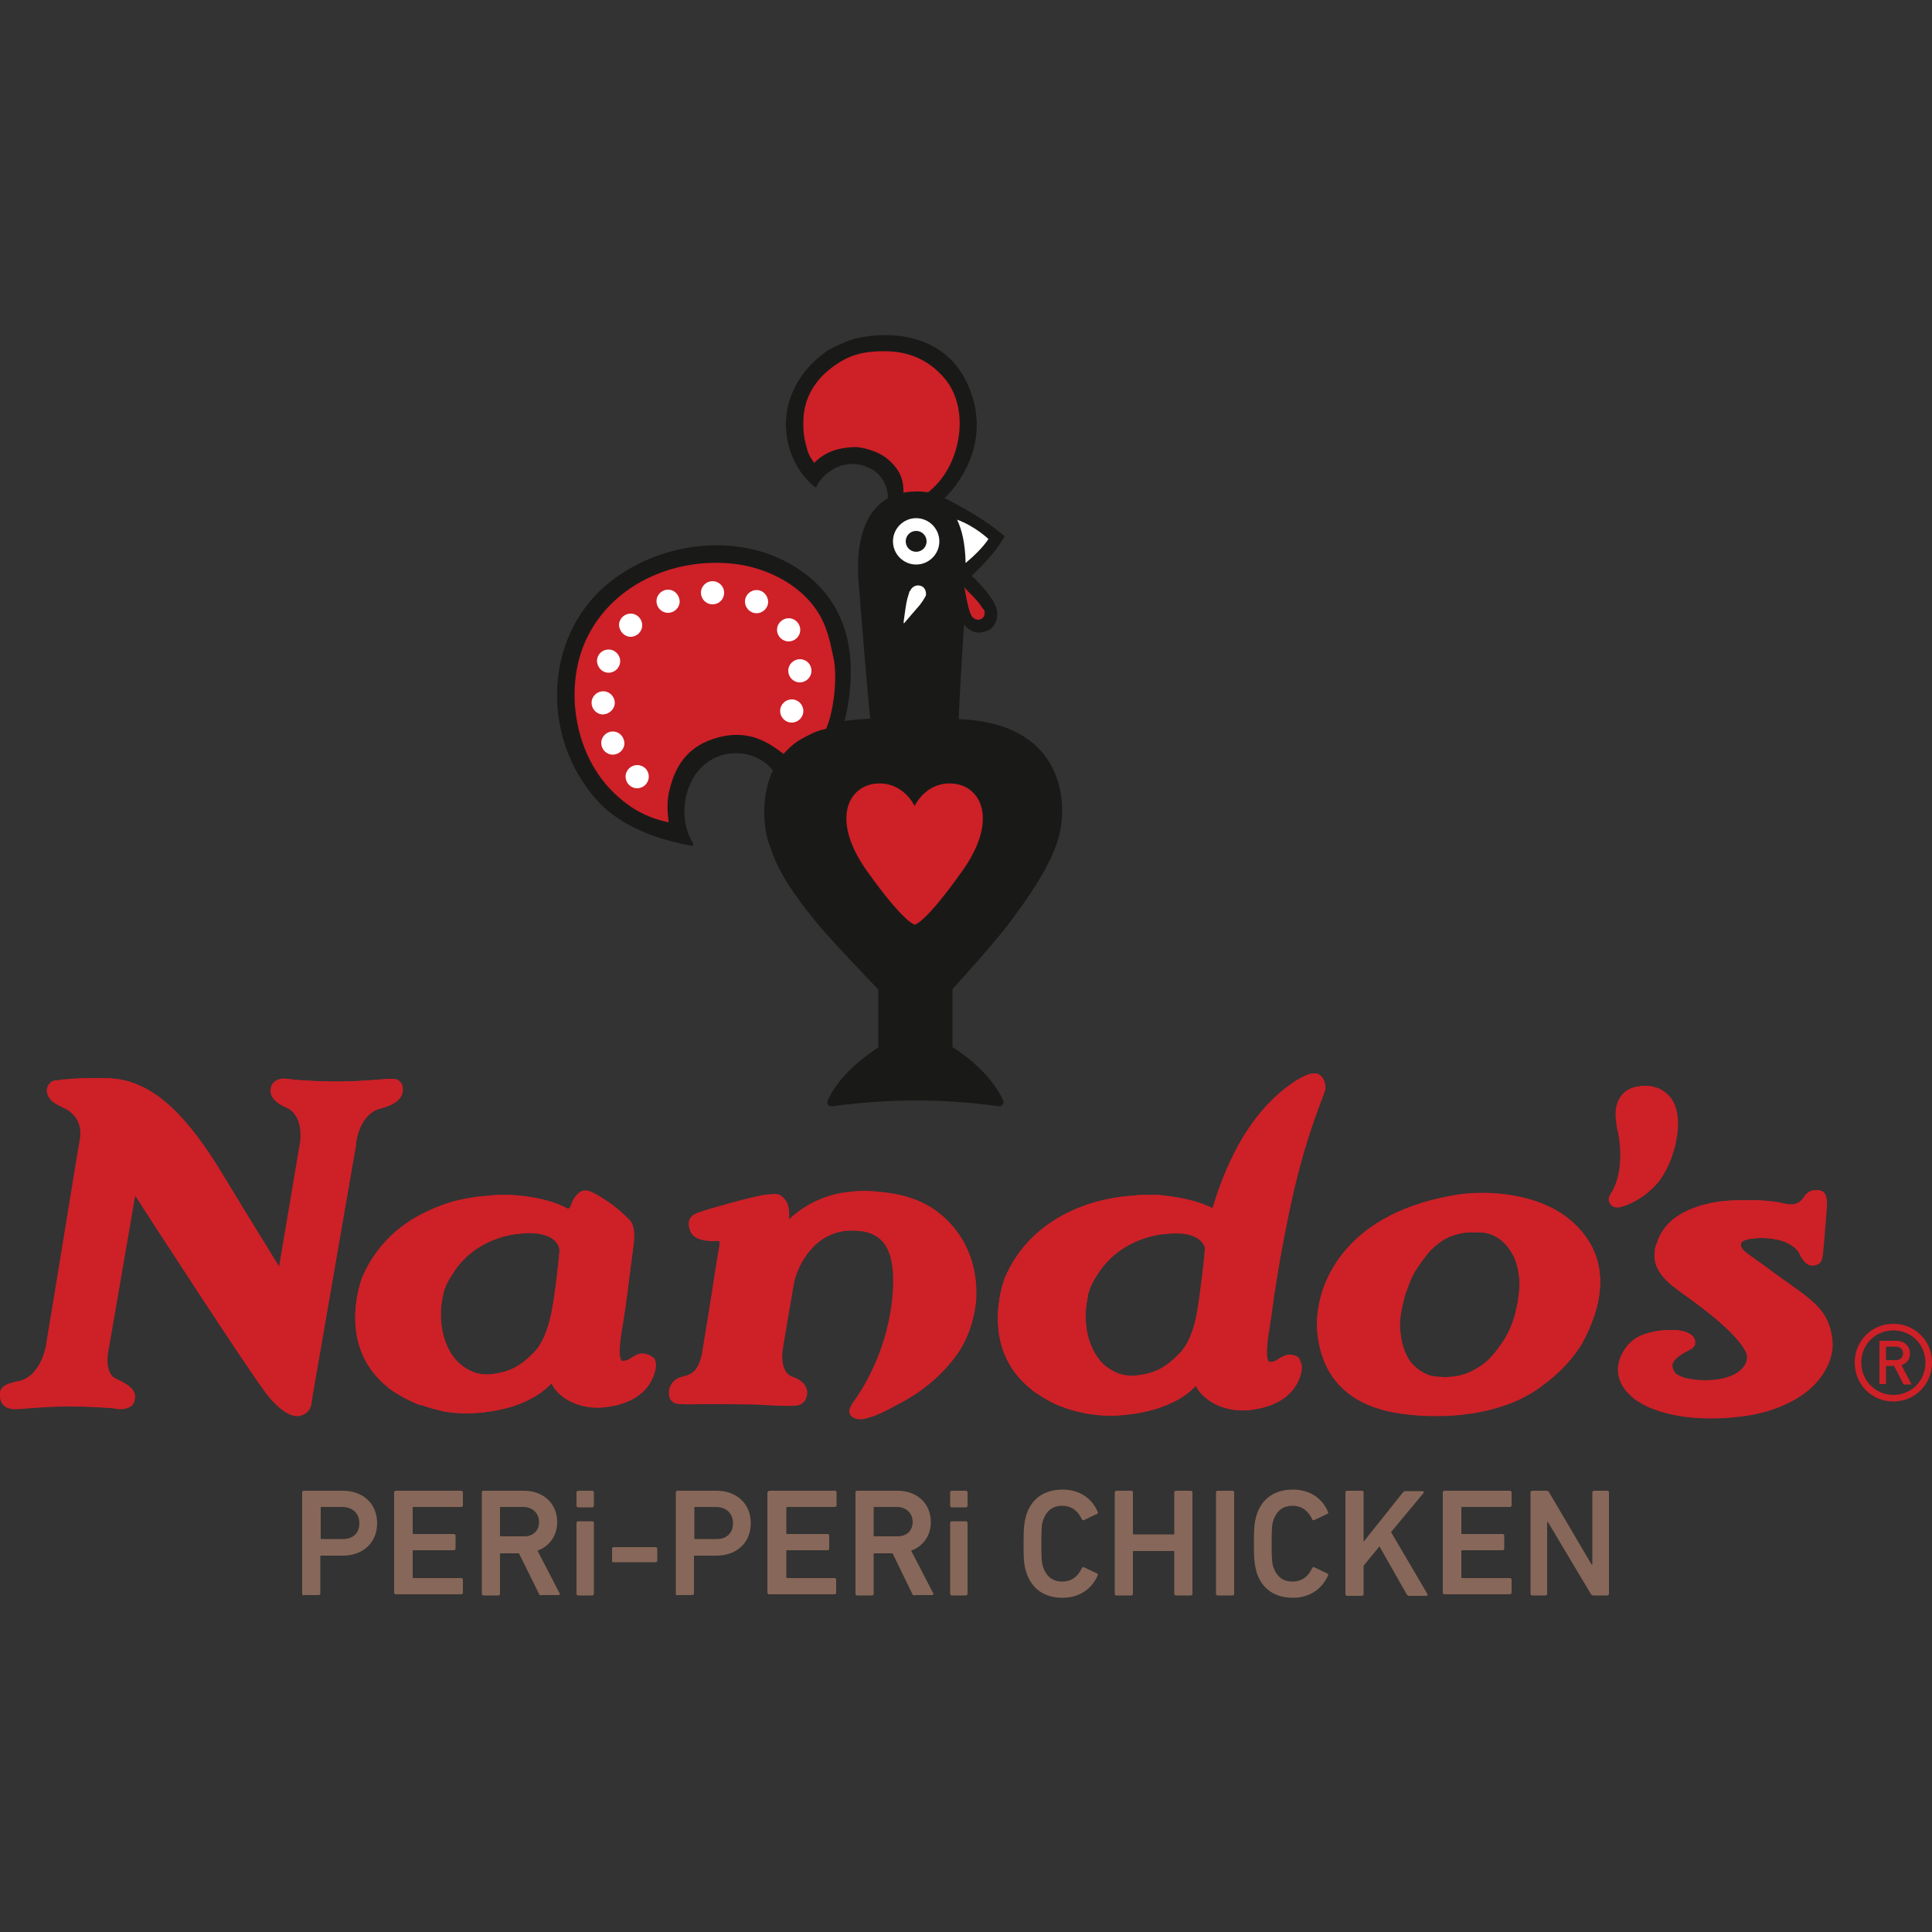 <?xml version="1.0" encoding="utf-8"?>
<!-- Generator: Adobe Illustrator 22.0.1, SVG Export Plug-In . SVG Version: 6.00 Build 0)  -->
<svg version="1.1" id="Layer_1" xmlns="http://www.w3.org/2000/svg" xmlns:xlink="http://www.w3.org/1999/xlink" x="0px" y="0px"
	 viewBox="0 0 500 500" enable-background="new 0 0 500 500" xml:space="preserve">
<rect x="0" y="0" width="500" height="500" fill="#333333" stroke="none"/>
<g>
	<g>
		<defs>
			<rect id="SVGID_17_" y="86.7" width="500" height="326.7"/>
		</defs>
		<clipPath id="SVGID_2_">
			<use xlink:href="#SVGID_17_"  overflow="visible"/>
		</clipPath>
		<path clip-path="url(#SVGID_2_)" fill="#CE2027" d="M362.4,344.6c-0.1-0.5-0.1-1-0.1-1.6l0-0.1c0-0.1,0-0.1,0-0.2
			c0-2.9,1.2-7.1,1.5-8.1l0.1-0.2c1.1-3.1,1.6-4.4,3.1-6.6c2.6-3.8,3.7-5,6.4-6.8c2.4-1.6,5.7-2,6-2l0.1,0c0.4-0.1,1.2-0.1,2-0.1
			c1,0,1.9,0.1,2.3,0.1l0.1,0c0.3,0,2.9,0.3,5.2,2.5c2.5,2.4,3.8,5.6,4.1,9.5c0.1,2,0,3.7-0.5,6.5c-0.9,4.9-2.7,8.2-4,10.1
			c-2.1,3-3.8,5.1-6.6,6.6c-1.4,0.8-3.9,2.2-8.1,2.2c-1.1,0-2.2-0.1-3.4-0.3c-1.3-0.2-3.2-1.4-3.3-1.5c-0.1-0.1-0.8-0.6-1.1-0.9
			C364.1,351.8,362.8,348.8,362.4,344.6 M407.8,317c-7.3-7.2-18.3-8.3-24.2-8.3c-3.1,0-5.2,0.3-5.4,0.3
			c-14.2,2.1-24.7,7.5-31.1,15.9c-6.6,8.6-6.4,17.2-6.2,19.6c1.1,12,8.2,19.2,21.2,21.2v0c0.2,0,4,0.7,9.6,0.7
			c6.7,0,12.8-1,18.1-2.9c5.6-1.9,9.4-5,9.5-5.1l0,0c7.2-5.2,10.3-11,10.4-11.3C414.2,338.8,417.6,326.6,407.8,317L407.8,317
			L407.8,317z M421.2,311.7c-0.3,0.2-1,0.4-1.7,0.6c-0.3,0-0.5,0.1-0.7,0.1c-0.7,0-1.2-0.1-1.6-0.5c-1-1-0.7-2.2-0.4-2.8
			c3.7-5.4,2.8-13.6,1.7-17.5l0-0.1l0,0l0-0.4c-0.2-1-0.3-1.9-0.3-2.8c0-4.3,2.6-6,2.9-6.1c0.1-0.1,0.3-0.2,0.7-0.4l0,0l0.2-0.1
			c0.1,0,0.5-0.2,0.9-0.3c0.2-0.1,0.4-0.1,0.5-0.1c0.1,0,0.2-0.1,0.3-0.1c0.1,0,0.1,0,0.3,0c1.2-0.2,3.2-0.3,5.3,0.5
			c0.1,0.1,0.3,0.1,0.4,0.2c1,0.5,1.9,1.2,2.7,2.2c0.7,0.9,1.2,2,1.5,3.3c0.4,1.7,0.5,3.7,0.2,6c0,0-0.3,2.8-1,4.6l-0.6,1.9
			c-0.6,1.4-0.9,2.2-1.6,3.4c-0.1,0.1-0.2,0.4-0.4,0.7c-0.1,0.2-0.2,0.3-0.3,0.5c-0.6,0.9-0.9,1.3-1.8,2.3c-0.2,0.2-0.4,0.4-0.7,0.7
			l-0.3,0.3c-0.5,0.5-1.2,1-1.9,1.6C423.6,310.7,422.1,311.4,421.2,311.7L421.2,311.7L421.2,311.7z M474.1,347.6
			c0.1,4-2.1,8.3-5.8,11.7c-3.4,3-8.3,5.4-13.7,6.5c-1.3,0.3-6.1,1.2-12,1.2c-4.4,0-8.5-0.5-12-1.5l0,0l-1.1-0.3
			c-3.1-1-5.7-2.3-7.5-4c-0.4-0.4-0.7-0.7-1-1c0,0-0.1-0.1-0.1-0.1c-2.5-3-2.9-6.6-1-10c1.1-2.1,2.9-3.7,4.8-4.5
			c3.4-1.4,6.6-1.4,7.7-1.4l0.2,0c0.1,0,0.3,0,0.4,0c1.4,0,4,0.4,5.1,1.8c0.4,0.5,0.5,1.2,0.4,1.9c-0.1,0.4-0.4,1-1.3,1.4
			c-2.5,1.3-4.2,2.4-4.5,3.6c-0.2,0.6,0,1.2,0.4,1.9c0.9,1.5,3.8,2.3,8.1,2.4h0.2c4.4,0,7.9-1.2,9.6-3.2c0.8-0.9,1.2-2,1.1-3
			c0-0.3-0.1-0.7-0.3-1.1c-1.9-3.8-7.3-8.8-17-15.6c-0.3-0.2-0.6-0.5-0.9-0.7c-5.9-4.2-5.8-7.8-5.7-8.9l0-0.1c0-0.1,0-0.1,0-0.2
			c0-1.5,0.4-2.4,0.5-2.5l0.1-0.2c2.3-7.8,11.3-10.1,16.5-10.8c1.9-0.2,3.4-0.3,4.2-0.3l0.3,0c0.9,0,1.7,0,2.5,0
			c4.3,0,7.5,0.4,8.9,0.8c0.8,0.2,1.6,0.3,2.2,0.3c2,0,2.8-1,3.5-2l0.1-0.2c0.5-0.7,1.6-1.6,3.1-1.5l0.2,0c1.6,0.1,2.4,0.9,2.3,4.5
			c-0.1,2.5-0.8,10.3-0.9,11.8c-0.1,1.4-0.5,2.3-1,2.7c-0.3,0.2-1,0.6-2,0.5c-1.4-0.1-2.6-2.1-2.8-2.6l0,0
			c-0.8-2.1-3.9-4.5-10.1-4.5l-0.4,0c-3.2,0.1-4.3,0.6-4.7,1.1c-0.2,0.3-0.2,0.5-0.2,0.9l0,0.1c0.1,1,1.9,2.2,3.3,3.1
			c0.5,0.4,1.1,0.7,1.5,1c3.1,2.3,5.6,4.1,7.6,5.5c2.2,1.6,3.8,2.7,5.1,3.8C470.1,337.7,474,340.8,474.1,347.6 M287.5,365.7
			L287.5,365.7L287.5,365.7L287.5,365.7L287.5,365.7z M281,339.3c0.1-1.5,0.3-2.8,0.6-4.2l0-0.2c0.4-1.6,1.1-3.1,2.1-4.6
			c6.1-10.4,17.6-11,17.7-11c1-0.1,1.9-0.2,2.8-0.2c5.7,0,7.2,2.4,7.6,3.6c0,0.3,0,0.6,0,0.8c0,1.1-1.2,11.6-2,16.1
			c-0.3,1.8-1.1,5.2-2.6,8c-0.6,1-1.2,1.9-1.8,2.5c-3.7,3.8-6.3,5.2-10.9,5.8c-0.5,0.1-1.1,0.1-1.8,0.1c-2.3,0-4.4-0.8-6.6-2.5
			C283.5,351.4,280.6,346.5,281,339.3 M335,350.8c-0.4-0.1-0.7-0.2-1.1-0.2h-0.1c-1.2,0-2.1,0.6-2.9,1.1c-0.7,0.5-1.4,0.8-2.2,0.8
			c-0.2,0-0.3-0.1-0.4-0.2c-0.9-1.2-0.2-5.6,0-7.2l0.1-0.5c0.4-2.4,0.8-5.3,1.3-9.1c0.3-1.9,0.6-3.8,0.9-5.6
			c0.7-4.6,2.5-14,3.6-18.9c2.9-13.3,6.2-22.1,7.8-26.3c0.8-2,1-2.7,1-3.1c0-0.7-0.1-2.7-1.8-3.6c-0.3-0.2-0.7-0.2-1.1-0.2
			c-2,0-5,2-6.6,3.2c-12.7,9.3-17.8,25.6-19.7,31.7c-0.2-0.1-0.4-0.2-0.6-0.3c-0.2-0.1-0.4-0.2-0.7-0.3c-5.1-2.3-12-2.7-12.2-2.8
			c0,0-1-0.1-2.6-0.1h-0.2c-1.3,0-2.6,0-3.9,0.2c-6.6,0.4-11.2,2-12.4,2.4c-1.4,0.5-3.2,1.2-4.6,1.9c-7.6,3.7-13.2,9.3-16.5,16.9
			c-0.7,1.8-6.4,18.2,6.5,28.7c0.2,0.2,0.5,0.4,0.7,0.6l0.3,0.2c0.4,0.3,0.8,0.6,1.2,0.8l0.4,0.3c0.2,0.1,0.3,0.2,0.5,0.3
			c1.5,0.9,3.1,1.8,4.9,2.5l0.1,0h0c1.4,0.6,3.5,1.2,5.9,1.7c1.7,0.4,5.3,0.7,6.7,0.7h0.1c0.1,0,0.2,0,0.3,0
			c8.4-0.3,13.8-2.3,17-4.1v0l0.9-0.5c1.9-1.2,3.2-2.4,3.9-3.2c0.2,0.3,0.3,0.5,0.4,0.7l0,0c1.1,1.9,4.9,5.6,11.4,5.7c1,0,2,0,3-0.2
			c3.7-0.5,10.3-2.3,12.3-8.9c0.3-0.9,0.6-2.5-0.1-3.7C336.3,351.4,335.8,351,335,350.8 M92.2,295.9L80.9,361h0
			c-0.1,0.4-0.4,2.5-0.4,2.5c-0.3,1.7-2.1,2.8-3.6,2.8l-0.1,0c-3.6,0-7.6-5.3-7.8-5.5l-0.4-0.6c-4.4-5.7-29-43.6-33.7-50.9l-6.9,40
			c0,0.1-1.3,6.1,2,7.5c5.2,2.3,5.2,4.1,4.7,5.7c-0.2,0.7-0.7,1.7-2.6,2c-0.1,0-0.3,0.1-0.5,0.1c-0.1,0-0.1,0-0.1,0l-0.1,0
			c-0.5,0-1-0.1-1.5-0.1c-0.5-0.1-0.9-0.1-1.4-0.2l-0.4,0c-1.3-0.1-5.1-0.4-10.7-0.4c-3.8,0-7.7,0.3-10.3,0.5
			c-1.2,0.1-2.2,0.2-2.8,0.2l-0.1,0c0,0-0.2,0-0.6,0c-0.7,0-2-0.1-2.8-1.1c-0.7-0.7-0.9-1.8-0.8-3.1c0.2-1.9,2.5-2.5,4.8-3l0.2,0
			c4.8-1.2,6.4-6.8,6.9-9.1c0-0.1,0-0.1,0-0.2c0.9-5.4,3.1-18.7,5-30.4c1.8-10.9,3.3-20.4,3.7-22.5c0.7-3.7-0.5-6.3-3.4-8.2l-0.1,0
			c-1.4-0.7-2-0.9-3.3-1.8c-0.9-0.6-1.8-2-1.7-3.1c0.1-1.2,0.9-2.2,2-2.5l0,0l0.2,0c0.1,0,0.1,0,0.2,0l0.1,0c0,0,1-0.2,2.5-0.3h0
			l0,0h0v0l0.1,0c2-0.2,4.1-0.3,6.1-0.3c0.7,0,1.3,0,2,0c0.6,0,1.1,0,1.6,0h0.2c0.6,0,1.6,0,2.9,0.2c0.6,0.1,0.8,0.1,0.8,0.1v0
			c9.2,1.5,17.5,9.2,27,25.1c3.5,5.8,7.8,12.7,11.2,18.3c1.2,2,2.3,3.7,3.2,5.2l5.5-32.6c0-0.1,0.9-6.8-3.7-8.7
			c-2.7-1.1-4.2-2.9-4-4.6c0.2-2,1.8-3.1,4.1-2.8l0.1,0c0.3,0,0.6,0.1,0.9,0.1c0.5,0.1,0.9,0.1,1.4,0.2l0.4,0
			c1.3,0.1,5.1,0.4,10.7,0.4c3.8,0,7.7-0.3,10.3-0.5c1.5-0.1,2.5-0.2,3.1-0.2c0.2,0,0.4,0,0.5,0h0c1,0,2,0.6,2.3,1.6l0,0l0.1,0.3
			c0.5,2.7-1.4,4.7-5.7,5.8c-5.4,1.4-6.3,8.7-6.3,8.7L92.2,295.9L92.2,295.9L92.2,295.9z M252.6,334.7c0,0.2,0,0.3,0,0.3
			c0,1.7-0.6,9.1-4.6,15c-4.6,6.7-10.6,10.8-14.8,13c-0.4,0.2-0.9,0.5-1.3,0.7c-2.7,1.4-5.4,2.9-8.7,3.6c-0.2,0-0.4,0-0.6,0
			c-0.2,0-0.8,0-1.2-0.2l-0.1,0c-0.6-0.3-1.5-0.6-1.5-1.9c0-0.3,0.1-0.7,0.8-2c2-2.7,8.5-12.2,10.2-26.1c0.9-7.7,0.1-13.1-2.5-15.9
			c-1.7-1.8-4.1-2.7-7.5-2.7c-0.4,0-0.9,0-1.3,0c-8.9,0.6-13.1,9-14,13.4c-0.9,5.1-2.2,12.4-3,17.7c-0.2,1.7-0.3,5.8,2.6,6.8
			c2.8,1,4.1,2.7,3.7,4.8c-0.3,1.6-1.4,2.5-3,2.6c-2.3,0.1-4.5,0-6.6-0.1c-1.3-0.1-2.5-0.1-3.7-0.2c-2.3,0-4.6-0.1-6.9-0.1
			c-1.1,0-2.1,0-3.1,0c-0.3,0-0.7,0-1,0c-0.6,0-1,0-1.4,0c-0.4,0-0.8,0-1.4,0c-0.3,0-0.6,0-1.1,0c-1,0-2.4,0.1-3.8,0
			c-1.6,0-2.3-0.2-2.7-0.6c-0.8-0.6-0.9-1.7-0.9-2.2c0-1.1,0.4-2.1,1.1-2.9c0.8-0.9,1.8-1.1,2.7-1.4c1.7-0.5,3.6-0.9,4.7-5.5
			c0.7-4.1,1.6-9.8,2.5-15.4c0.8-5.3,1.6-10.4,2.1-13.2c0-0.1,0-0.3,0-0.4c0-0.2,0.1-0.5,0-0.5c-0.1-0.1-0.4-0.2-1.1-0.1
			c-0.4,0-5.6,0.3-6.5-2.6c-1.2-3.5,1.2-4.4,2.4-4.8l0.3-0.1c1.3-0.5,14.2-4.2,16.8-4.4c0.3,0,0.6-0.1,0.9-0.1
			c0.5-0.1,1-0.1,1.5-0.1c0.8,0,1.4,0.2,1.8,0.6c2,1.6,1.9,4,1.8,6c3.4-3.2,8.7-6.6,16.2-7.2v0c0.5-0.1,1.5-0.2,3.6-0.2
			c0.2,0,0.4,0,0.5,0c2.5,0.1,4.8,0.4,5.5,0.5c7.5,1,12.8,3.9,17.2,9.3C249.6,321.2,252.7,326.6,252.6,334.7 M144.8,323.5
			c0,1.1-1.1,11.4-2,15.8c-0.4,2.2-1.7,7.7-4.5,10.6c-3.6,3.7-6.3,5.1-10.8,5.7c-0.5,0.1-1.1,0.1-1.7,0.1c-2.2,0-4.4-0.8-6.5-2.5
			c-2.7-2.1-5.5-7-5.2-14.1c0.1-1.5,0.3-2.8,0.6-4.1l0-0.2c0.4-1.6,1.1-3.1,2.1-4.6c6-10.3,17.4-10.9,17.5-10.9
			c1-0.1,1.9-0.2,2.8-0.2C144.6,319.2,144.8,323.3,144.8,323.5 M167.4,350.5c-0.4-0.1-0.7-0.2-1.1-0.2c-1.2,0-2.1,0.6-2.9,1.1
			c-0.7,0.5-1.3,0.8-2.1,0.8l-0.1,0c-0.2,0-0.3-0.1-0.4-0.2c-0.9-1.1-0.2-5.5,0-7.1l0.1-0.4c0.7-4.2,1.4-9.2,1.9-13.4l0,0l0.3-2.3
			c0.3-2.5,1-7.2,1-8.3c0.1-3.6-0.8-4.4-1.8-5.3l-0.3-0.3c-1.5-1.5-3.6-3.3-7.3-5.5c-0.9-0.5-2.4-1.4-3.6-1.2c-1,0.1-2,1.2-2.6,2.1
			c-0.2,0.4-0.5,1.1-0.9,2.1l-0.1,0.2c-0.1,0.1-0.2,0.2-0.3,0.2c-0.2,0.2-0.7-0.1-1.2-0.4c-0.2-0.1-0.4-0.2-0.7-0.3
			c-5.1-2.3-11.8-2.7-12.1-2.7c0,0-1-0.1-2.5-0.1c-1.3,0-2.6,0.1-3.9,0.2c-6.5,0.4-11,1.9-12.2,2.4c-1.4,0.5-3.1,1.2-4.5,1.9
			c-7.5,3.6-13,9.2-16.3,16.7c-0.7,1.8-6.4,18,6.4,28.4c0.2,0.2,0.5,0.4,0.7,0.6l0.3,0.2c0.4,0.3,0.8,0.6,1.2,0.8l0.4,0.2
			c0.2,0.1,0.3,0.2,0.5,0.3c1.5,0.9,3.1,1.7,4.8,2.4l1,0.3l0-0.1c2.1,0.8,3.8,1.2,4.7,1.4l0.3,0.1c1.8,0.5,5.4,0.7,6.7,0.7
			c0.1,0,0.2,0,0.3,0c8.3-0.3,13.6-2.2,16.8-4.1v0l0.9-0.5c1.9-1.2,3.2-2.4,3.9-3.2l0.1,0.2l0-0.1c0.1,0.3,0.2,0.5,0.3,0.6l0,0
			c1.1,2,5,5.6,11.6,5.6c0.8,0,1.6-0.1,2.5-0.2c3.7-0.5,10.2-2.2,12.2-8.8c0.3-0.9,0.6-2.5-0.1-3.7
			C168.7,351.1,168.2,350.7,167.4,350.5"/>
	</g>
	<path fill="#CE2027" d="M490.6,348.5h-2.5v3.5h2.5c1.1,0,1.9-0.7,1.9-1.8C492.5,349.2,491.7,348.5,490.6,348.5 M492.6,358.2
		l-2.4-4.7h-2.1v4.7h-1.7V347h4.4c2.1,0,3.5,1.4,3.5,3.3c0,1.6-1,2.6-2.2,3l2.6,5H492.6L492.6,358.2z M490,344.3
		c-4.7,0-8.3,3.7-8.3,8.3c0,4.7,3.7,8.4,8.3,8.4c4.7,0,8.3-3.7,8.3-8.4C498.3,348,494.7,344.3,490,344.3 M490,362.7
		c-5.6,0-10-4.4-10-10.1c0-5.6,4.4-10,10-10s10,4.4,10,10C500,358.3,495.6,362.7,490,362.7"/>
	<path fill="#CE2027" d="M144.8,323.5c0,1.1-1.1,11.4-2,15.8c-0.4,2.2-1.7,7.7-4.5,10.6c-3.6,3.7-6.3,5.1-10.8,5.7
		c-0.5,0.1-1.1,0.1-1.7,0.1c-2.2,0-4.4-0.8-6.5-2.5c-2.7-2.1-5.5-7-5.2-14.1c0.1-1.5,0.3-2.8,0.6-4.1l0-0.2c0.4-1.6,1.1-3.1,2.1-4.6
		c6-10.3,17.4-10.9,17.5-10.9c1-0.1,1.9-0.2,2.8-0.2C144.6,319.2,144.8,323.4,144.8,323.5 M167.4,350.5c-0.4-0.1-0.7-0.2-1.1-0.2
		c-1.2,0-2.1,0.6-2.9,1.1c-0.7,0.5-1.3,0.8-2.1,0.8l-0.1,0c-0.2,0-0.3-0.1-0.4-0.2c-0.9-1.1-0.2-5.5,0-7.1l0.1-0.5
		c0.7-4.2,1.4-9.2,1.9-13.4l0,0l0.3-2.3c0.3-2.5,1-7.2,1-8.3c0.1-3.6-0.8-4.4-1.8-5.3l-0.3-0.3c-1.5-1.5-3.6-3.3-7.3-5.5
		c-0.9-0.5-2.4-1.4-3.6-1.2c-1,0.1-2,1.2-2.6,2.1c-0.2,0.3-0.5,1.1-0.9,2.1l-0.1,0.2c-0.1,0.1-0.2,0.2-0.3,0.2
		c-0.2,0.2-0.7-0.1-1.2-0.4c-0.2-0.1-0.4-0.2-0.7-0.3c-5.1-2.3-11.8-2.7-12.1-2.7c0,0-1-0.1-2.5-0.1c-1.3,0-2.6,0-3.9,0.2
		c-6.5,0.4-11,1.9-12.2,2.4c-1.4,0.5-3.1,1.2-4.5,1.9c-7.5,3.6-13,9.2-16.3,16.7c-0.7,1.8-6.4,18,6.4,28.4c0.2,0.2,0.5,0.4,0.7,0.6
		l0.3,0.2c0.4,0.3,0.8,0.6,1.2,0.8l0.4,0.3c0.2,0.1,0.3,0.2,0.5,0.3c1.5,0.9,3.1,1.7,4.8,2.4l1,0.3l0-0.1c2.1,0.8,3.8,1.2,4.7,1.4
		l0.3,0.1c1.8,0.5,5.4,0.7,6.7,0.7c0.1,0,0.2,0,0.3,0c8.3-0.3,13.6-2.3,16.8-4.1v0l0.9-0.5c1.9-1.2,3.2-2.4,3.9-3.2l0.1,0.2l0-0.1
		c0.1,0.3,0.2,0.5,0.3,0.6l0,0c1.1,2,5,5.6,11.6,5.6c0.8,0,1.6-0.1,2.5-0.2c3.7-0.5,10.2-2.2,12.2-8.9c0.3-0.9,0.6-2.5-0.1-3.7
		C168.7,351.1,168.2,350.7,167.4,350.5"/>
	<g>
		<defs>
			<rect id="SVGID_19_" y="86.7" width="500" height="326.7"/>
		</defs>
		<clipPath id="SVGID_4_">
			<use xlink:href="#SVGID_19_"  overflow="visible"/>
		</clipPath>
		<path clip-path="url(#SVGID_4_)" fill="#CE2027" d="M247.1,318c-4.4-5.4-9.7-8.2-17.2-9.3c-0.7-0.1-3-0.4-5.5-0.5
			c-0.2,0-0.4,0-0.5,0c-2.1,0-3.1,0.1-3.6,0.2v0c-7.5,0.6-12.8,4.1-16.2,7.2c0.1-2,0.2-4.4-1.8-6c-0.5-0.4-1-0.6-1.8-0.6
			c-0.5,0-1,0.1-1.5,0.1c-0.3,0-0.6,0.1-0.9,0.1c-2.6,0.2-15.5,3.9-16.8,4.4l-0.3,0.1c-1.2,0.4-3.7,1.3-2.4,4.8
			c1,2.8,6.1,2.6,6.5,2.6c0.7-0.1,1,0,1.1,0.1c0.1,0.1,0,0.4,0,0.6c0,0.2,0,0.3,0,0.4c-0.5,2.8-1.3,7.8-2.1,13.1
			c-0.9,5.6-1.8,11.3-2.5,15.4c-1.1,4.5-2.9,5-4.7,5.5c-0.9,0.2-1.9,0.5-2.7,1.4c-0.7,0.8-1.1,1.8-1.1,2.9c0,0.5,0.1,1.6,0.9,2.2
			c0.5,0.4,1.2,0.6,2.7,0.6c1.4,0.1,2.8,0,3.8,0c0.4,0,0.8,0,1.1,0c0.6,0,1,0,1.4,0c0.4,0,0.8,0,1.4,0c0.3,0,0.6,0,1,0
			c0.9,0,2,0,3.1,0c2.3,0,4.6,0,6.9,0.1c1.2,0,2.4,0.1,3.7,0.2c2.1,0.1,4.3,0.2,6.6,0.1c1.6-0.1,2.7-1,3.1-2.6
			c0.4-2.1-0.9-3.8-3.7-4.8c-2.9-1-2.8-5.1-2.6-6.8c0.9-5.3,2.1-12.6,3-17.7c1-4.4,5.1-12.8,14-13.4c0.5,0,0.9,0,1.4,0
			c3.4,0,5.8,0.9,7.5,2.7c2.6,2.8,3.4,8.2,2.5,15.9c-1.7,13.9-8.2,23.5-10.2,26.1c-0.7,1.2-0.8,1.7-0.8,2c0,1.3,0.9,1.7,1.5,1.9
			l0.1,0c0.4,0.2,1.1,0.2,1.2,0.2c0.2,0,0.4,0,0.6,0c3.3-0.6,6.1-2.1,8.7-3.6c0.4-0.2,0.9-0.5,1.3-0.7c4.2-2.2,10.2-6.3,14.8-13
			c4-5.9,4.7-13.4,4.6-15c0-0.1,0-0.2,0-0.3C252.7,326.6,249.6,321.2,247.1,318"/>
		<path clip-path="url(#SVGID_4_)" fill="#CE2027" d="M92.2,295.9l0-0.3c0-0.1,0.9-7.4,6.3-8.7c4.3-1.1,6.2-3,5.7-5.8l-0.1-0.3l0,0
			c-0.4-1-1.3-1.6-2.3-1.6h0c-0.1,0-0.3,0-0.5,0c-0.6,0-1.7,0.1-3.1,0.2c-2.6,0.2-6.5,0.5-10.3,0.5c-5.6,0-9.5-0.3-10.7-0.4l-0.4,0
			c-0.5,0-1-0.1-1.4-0.2c-0.3,0-0.6-0.1-0.9-0.1l-0.1,0c-2.3-0.3-3.9,0.8-4.2,2.8c-0.2,1.8,1.3,3.6,4,4.6c4.7,1.9,3.7,8.7,3.7,8.7
			L72.4,328c-0.9-1.4-2-3.2-3.2-5.2c-3.5-5.6-7.7-12.5-11.2-18.3c-9.5-15.9-17.8-23.6-27-25.1c0,0-0.3-0.1-0.8-0.1
			c-1.3-0.2-2.3-0.2-2.9-0.2H27c-0.5,0-1,0-1.6,0c-0.7,0-1.4,0-2,0c-2,0-4.1,0.1-6.1,0.3l-0.1,0v0h0l0,0l0,0
			c-1.6,0.2-2.5,0.3-2.5,0.3l-0.1,0c0,0-0.1,0-0.2,0l-0.2,0v0c-1.1,0.3-2,1.3-2,2.5c-0.1,1.1,0.9,2.5,1.7,3.1
			c1.3,0.8,1.9,1.1,3.3,1.8l0.1,0c2.9,1.8,4,4.5,3.4,8.2c-0.4,2.1-1.9,11.6-3.7,22.5c-1.9,11.7-4.1,25-5,30.4c0,0,0,0.1,0,0.2
			c-0.5,2.3-2.1,7.9-6.9,9.1l-0.2,0c-2.3,0.6-4.7,1.1-4.8,3c-0.1,1.3,0.1,2.4,0.8,3.1c0.9,0.9,2.1,1.1,2.8,1.1c0.4,0,0.6,0,0.6,0
			l0.1,0c0.6,0,1.6-0.1,2.8-0.2c2.6-0.2,6.5-0.5,10.3-0.5c5.6,0,9.4,0.3,10.7,0.4l0.4,0c0.5,0,1,0.1,1.4,0.2c0.5,0.1,1,0.1,1.5,0.1
			l0.1,0c0,0,0.1,0,0.1,0c0.2,0,0.3,0,0.5-0.1c1.9-0.3,2.4-1.3,2.6-2c0.4-1.6,0.5-3.4-4.7-5.7c-3.3-1.5-2.1-7.4-2-7.5l6.9-40
			c4.7,7.3,29.3,45.2,33.7,50.9l0.4,0.6c0.2,0.2,4.2,5.6,7.8,5.6l0.1,0c1.4,0,3.2-1.1,3.5-2.8c0,0,0.4-2.1,0.4-2.5h0L92.2,295.9
			L92.2,295.9L92.2,295.9z"/>
	</g>
	<path fill="#CE2027" d="M287.5,365.7L287.5,365.7L287.5,365.7z M281,339.4c0.1-1.5,0.3-2.8,0.6-4.2l0-0.2c0.4-1.6,1.1-3.1,2.1-4.6
		c6.1-10.4,17.6-11,17.7-11c1-0.1,1.9-0.2,2.8-0.2c5.7,0,7.2,2.4,7.6,3.6c0,0.3,0,0.6,0,0.8c0,1.1-1.2,11.6-2,16.1
		c-0.3,1.8-1.1,5.2-2.6,8c-0.6,1-1.2,1.9-1.8,2.5c-3.7,3.8-6.3,5.2-10.9,5.8c-0.5,0.1-1.1,0.1-1.8,0.1c-2.3,0-4.4-0.8-6.6-2.5
		C283.5,351.4,280.6,346.6,281,339.4 M335,350.8c-0.4-0.1-0.7-0.2-1.1-0.2h-0.1c-1.2,0-2.1,0.6-2.9,1.1c-0.7,0.5-1.4,0.8-2.2,0.8
		c-0.2,0-0.3-0.1-0.4-0.2c-0.9-1.2-0.2-5.6,0-7.2l0.1-0.5c0.4-2.4,0.8-5.3,1.3-9.1c0.3-1.9,0.6-3.8,0.9-5.6c0.7-4.6,2.5-14,3.6-18.9
		c2.9-13.3,6.2-22.1,7.8-26.3c0.8-2,1-2.7,1-3.1c0-0.7-0.1-2.7-1.8-3.6c-0.3-0.2-0.7-0.2-1.1-0.2c-2,0-5,2-6.6,3.2
		c-12.7,9.3-17.8,25.6-19.7,31.7c-0.2-0.1-0.4-0.2-0.6-0.3c-0.2-0.1-0.4-0.2-0.7-0.3c-5.1-2.3-12-2.7-12.2-2.8c0,0-1-0.1-2.6-0.1
		h-0.2c-1.3,0-2.6,0.1-3.9,0.2c-6.6,0.4-11.1,2-12.4,2.4c-1.4,0.5-3.2,1.2-4.6,1.9c-7.6,3.7-13.2,9.3-16.5,16.9
		c-0.7,1.8-6.4,18.2,6.5,28.7c0.2,0.2,0.5,0.4,0.7,0.6l0.3,0.2c0.4,0.3,0.8,0.6,1.2,0.8l0.4,0.3c0.2,0.1,0.3,0.2,0.5,0.3
		c1.5,0.9,3.1,1.8,4.9,2.5l0.1,0h0c1.4,0.6,3.5,1.2,5.9,1.7c1.7,0.4,5.3,0.7,6.7,0.7h0.1c0.1,0,0.2,0,0.3,0c8.4-0.3,13.8-2.3,17-4.1
		v0l0.9-0.5c1.9-1.2,3.2-2.4,3.9-3.2c0.1,0.3,0.3,0.5,0.3,0.7l0,0c1.1,1.9,4.9,5.6,11.4,5.7c1,0,2,0,3-0.2
		c3.7-0.5,10.3-2.3,12.3-8.9c0.3-0.9,0.6-2.5-0.1-3.7C336.3,351.4,335.8,351,335,350.8"/>
	<path fill="#CE2027" d="M468,336c-1.3-1.1-2.9-2.2-5.1-3.8c-2-1.4-4.4-3.2-7.5-5.5c-0.5-0.3-1-0.7-1.5-1.1c-1.4-1-3.2-2.2-3.3-3.1
		l0-0.1c0-0.4-0.1-0.7,0.2-0.9c0.4-0.5,1.5-1,4.7-1.1l0.4,0c6.2,0,9.3,2.4,10.1,4.5l0,0c0.2,0.5,1.4,2.5,2.8,2.6
		c1,0.1,1.7-0.3,2-0.5c0.6-0.4,0.9-1.3,1-2.7c0.2-1.5,0.8-9.3,1-11.8c0.2-3.6-0.7-4.3-2.3-4.5l-0.2,0c-1.5-0.1-2.6,0.7-3.1,1.5
		l-0.1,0.2c-0.7,0.9-1.4,2-3.5,2c-0.6,0-1.4-0.1-2.2-0.3c-1.4-0.4-4.6-0.8-8.9-0.8c-0.8,0-1.7,0-2.5,0.1l-0.3,0
		c-0.8,0-2.3,0.1-4.2,0.3c-5.2,0.7-14.2,3-16.5,10.8l-0.1,0.2c0,0-0.5,1-0.5,2.5c0,0,0,0.1,0,0.2l0,0.1c-0.1,1.2-0.2,4.7,5.7,8.9
		c0.3,0.2,0.6,0.5,0.9,0.7c9.6,6.8,15,11.8,17,15.6c0.2,0.5,0.3,0.8,0.3,1.1c0.1,1.1-0.3,2.1-1.1,3c-1.8,2-5.3,3.2-9.6,3.2h-0.2
		c-4.3,0-7.3-0.9-8.1-2.4c-0.4-0.7-0.6-1.4-0.4-1.9c0.3-1.3,2-2.4,4.5-3.7c0.9-0.5,1.2-1,1.3-1.4c0.1-0.7,0-1.3-0.4-1.9
		c-1.1-1.4-3.7-1.8-5.1-1.8c-0.1,0-0.3,0-0.4,0l-0.2,0c-1.1,0-4.3,0.1-7.7,1.4c-2,0.8-3.7,2.4-4.8,4.5c-1.8,3.4-1.5,7,1,10
		c0,0.1,0.1,0.1,0.1,0.2c0.2,0.3,0.6,0.6,1,1c1.8,1.7,4.4,3,7.5,4l1.1,0.3l0,0c3.5,1,7.6,1.5,12,1.5c5.9,0,10.7-0.9,12-1.2
		c5.4-1.2,10.3-3.5,13.7-6.5c3.7-3.3,5.9-7.7,5.8-11.7C474,340.8,470.1,337.7,468,336"/>
	<path fill="#CE2027" d="M421.2,311.8c0.9-0.4,2.4-1.1,4.2-2.4c0.8-0.6,1.4-1.1,1.9-1.6l0.3-0.3c0.3-0.3,0.5-0.5,0.7-0.7
		c0.9-0.9,1.2-1.3,1.8-2.3c0.1-0.2,0.2-0.3,0.3-0.5c0.2-0.3,0.4-0.6,0.4-0.7c0.7-1.2,1.1-2,1.6-3.4l0.6-1.9c0.6-1.8,1-4.6,1-4.6
		c0.3-2.3,0.2-4.3-0.2-6c-0.3-1.3-0.8-2.4-1.5-3.3c-0.8-0.9-1.7-1.7-2.7-2.2c-0.1-0.1-0.3-0.1-0.4-0.2c-2.1-0.9-4.1-0.8-5.3-0.5
		c-0.2,0-0.2,0-0.3,0c-0.1,0-0.2,0.1-0.3,0.1c-0.1,0-0.3,0.1-0.5,0.2c-0.4,0.1-0.8,0.3-0.9,0.3l-0.2,0.1l0,0
		c-0.4,0.2-0.6,0.3-0.7,0.4c-0.3,0.2-2.9,1.8-2.9,6.1c0,0.9,0.1,1.8,0.3,2.8l0,0.4l0,0l0,0.1c1.1,4,1.9,12.1-1.7,17.5
		c-0.4,0.6-0.7,1.8,0.4,2.8c0.4,0.4,0.9,0.5,1.6,0.5c0.2,0,0.4,0,0.7-0.1C420.1,312.2,420.8,311.9,421.2,311.8L421.2,311.8
		L421.2,311.8z"/>
	<g>
		<defs>
			<rect id="SVGID_21_" y="86.7" width="500" height="326.7"/>
		</defs>
		<clipPath id="SVGID_6_">
			<use xlink:href="#SVGID_21_"  overflow="visible"/>
		</clipPath>
		<path clip-path="url(#SVGID_6_)" fill="#CE2027" d="M362.4,344.6c-0.1-0.5-0.1-1-0.1-1.6l0-0.1c0-0.1,0-0.1,0-0.2
			c0-2.9,1.2-7.1,1.5-8.1l0.1-0.2c1.1-3.1,1.6-4.4,3.1-6.6c2.6-3.7,3.7-5,6.4-6.8c2.4-1.6,5.7-2,6-2l0.1,0c0.4-0.1,1.2-0.1,2-0.1
			c1,0,1.9,0.1,2.3,0.1l0.1,0c0.3,0,2.9,0.3,5.2,2.5c2.5,2.4,3.8,5.6,4.1,9.5c0.1,2,0,3.7-0.5,6.5c-0.9,4.9-2.6,8.2-4,10.1
			c-2.1,3-3.8,5-6.6,6.6c-1.4,0.8-3.9,2.2-8.1,2.2c-1.1,0-2.2-0.1-3.4-0.3c-1.3-0.2-3.2-1.4-3.3-1.5c-0.1-0.1-0.8-0.6-1.1-0.9
			C364.1,351.8,362.8,348.8,362.4,344.6 M407.8,317.1c-7.3-7.2-18.3-8.3-24.2-8.3c-3.1,0-5.2,0.3-5.4,0.3
			c-14.2,2.1-24.7,7.5-31.1,15.9c-6.6,8.6-6.4,17.2-6.2,19.6c1.1,12,8.2,19.2,21.2,21.2v0c0.2,0,4,0.7,9.6,0.7
			c6.7,0,12.8-1,18.1-2.9c5.6-1.9,9.4-5,9.5-5.1l0,0c7.2-5.2,10.3-11,10.4-11.3C414.2,338.8,417.6,326.6,407.8,317.1L407.8,317.1
			L407.8,317.1z"/>
		<path clip-path="url(#SVGID_6_)" fill="#191A18" d="M255.8,139.5c-1.5,2.3-4.1,4.7-5.9,6.2c-0.1-4.9-0.9-8.5-2.2-11.2
			C252.4,136.2,255.8,139.5,255.8,139.5 M248.1,186.1c0.2-4.7,0.8-15.7,1.4-24.5c1,1.3,2.6,2.5,4.8,2c1.1-0.2,3.6-0.9,3.8-4.5
			c0.1-2.1-1.4-4.8-5.7-9.2c-0.2-0.3-0.6-0.5-1-0.8c2.4-2.3,6.2-6.1,8.1-9.5l0.5-0.8l-0.7-0.6c-3.9-3.3-9.3-6.4-11.8-7.7
			c-1.2-0.7-2.2-1.2-3.1-1.6c0.2-0.1,0.3-0.2,0.5-0.4c2.3-2.4,12-13.4,5.9-28.2c-6-14.6-21.3-14.6-29.4-12.7c-2.9,0.8-5.7,2.3-7,3
			c-5.3,3.5-9.3,8.8-10.6,15.1c-1.4,6.8,0.8,14.5,5.9,19.3c1,1,1.4,1.2,1.6,1.1c-0.1,0.1,0.2-1.3,2.4-3.3c0.7-0.6,4.6-4,10-2.2
			c3,1,4.4,2.6,5.4,4.8c0.5,1.1,0.7,2.4,0.7,3.6c-0.1,0-0.2,0.1-0.3,0.1c-4,2.4-8.3,8.2-7.3,21.5c1.2,15.5,2.3,28.2,3,35.4
			c-2.4,0.1-4.6,0.3-6.6,0.6c3.3-14,2.6-30.4-13-40c-14.8-9.2-35.6-6.3-48.7,4.8c-13.1,11.1-16.1,30.3-9,45.6c0.6,1.4,1.3,2.7,2.1,4
			c2.3,3.8,5.1,7.3,8.7,9.9c3.6,2.7,7.8,4.6,12.1,6c2.7,0.8,5.4,1.5,8.2,2c0.3,0.1,0.6-0.3,0.4-0.6c-0.2-0.3-0.3-0.6-0.4-0.7
			c-0.8-1.4-1.3-2.9-1.6-4.5c-1-5.6,0.8-12.2,5.5-15.7c4.4-3.3,10.7-3.3,15.1,0c0.8,0.6,1.4,1.2,2,2c-2.6,5.6-2.5,11.8-1.8,15.8
			c0.5,2.8,1.1,3.7,1.4,4.8c2.4,7.4,8.9,15.2,11.1,18c3.4,4.3,13.1,14.4,16.6,18.1v15c-1.2,0.8-9.6,6-13.1,13.7
			c-0.4,0.8,0.3,1.7,1.3,1.5c6.3-0.9,14.2-1.5,21.8-1.5c7.7,0,14.8,0.6,21.1,1.5c0.9,0.1,1.6-0.7,1.2-1.6
			c-3.6-7.7-11.9-13-13.1-13.7v-15c3.3-3.6,12.4-13.8,15.5-18.2c2.1-2.9,10.8-14.1,12.4-22.9C276.1,206.4,274.6,187.1,248.1,186.1"
			/>
	</g>
	<path fill="#CE2027" d="M233.8,126.7l0,0.2c0,0.2,0,0.4,0,0.5l0,0.1c0,0,0,0,0,0c2.3-0.4,4.5-0.4,6.4-0.1l0,0
		c4-3.1,6.8-8.1,7.8-13.7c1.1-6.3-0.3-12.3-4-16.3c-3.9-4.3-8.9-6.5-15-6.5c-0.3,0-0.6,0-0.8,0c-5.9,0.1-9.5,1.4-13.9,5
		c-1.7,1.4-5.7,5.3-6.3,11.5c-0.3,3.4,0.1,5.9,0.5,7.4c0.1,0.3,0.1,0.5,0.2,0.7c0.3,1.4,0.6,2.3,2,4.3c0,0,0,0,0.1-0.1
		c1.7-1.7,3.7-2.8,5.9-3.4c1.6-0.4,3.2-0.6,4.9-0.6c0.7,0,5,0.6,8,3C233.6,122,233.7,125,233.8,126.7 M246.7,202.8
		c-7-0.6-9.9,5.6-10,5.8c-0.1-0.2-3-6.4-10-5.8c-7.1,0.6-11.9,9.3-2.2,22.8c9.3,13,12,13.6,12.2,13.7v0l0,0l0,0v0
		c0.2,0,2.9-0.6,12.2-13.7C258.6,212.1,253.8,203.4,246.7,202.8 M207.9,153.9c-4.4-4.1-10.3-6.7-16-7.7c-15.7-2.6-32.9,4.2-40,18.9
		c-6,12.4-3.4,29.5,6.3,39.4c4.4,4.5,9,7.1,14.8,8.3c0.2,0-0.8-3.9,0.2-8.1c1.1-4.7,3.4-10.3,10.1-13c10.2-4,16,0.9,19.5,3.4
		c2.2-2.5,3.8-3.5,6.2-4.7c1.8-1,3-1.4,4.8-1.8c2-4.5,2.9-13.1,2-17.9C214.5,164.7,213.7,159.4,207.9,153.9 M254.6,157.7
		c0.5,0.9,0.2,2.1-0.7,2.5c-0.8,0.4-1.7,0.1-2.3-0.6l0,0c0,0,0,0-0.1-0.1c0-0.1-0.1-0.1-0.1-0.2c0-0.1-0.1-0.1-0.1-0.2
		c-0.2-0.4-0.4-0.9-0.6-1.7c-0.3-1.1-0.8-3.5-1-4.7c-0.1-0.4-0.1-0.5-0.1-0.6c0.1,0,0.1,0,0.4,0.4c0.9,0.9,2.7,2.7,3.3,3.5
		c0.5,0.7,0.9,1.2,1,1.5C254.5,157.6,254.5,157.6,254.6,157.7"/>
	<path fill="#FFFFFF" d="M247.7,134.5c1.3,2.7,2.1,6.3,2.2,11.2c1.8-1.5,4.4-3.9,5.9-6.2C255.8,139.5,252.4,136.2,247.7,134.5
		 M239.8,140.1c0-1.5-1.2-2.7-2.7-2.7c-1.5,0-2.7,1.2-2.7,2.7c0,1.5,1.2,2.7,2.7,2.7C238.6,142.8,239.8,141.6,239.8,140.1
		 M243.1,140.1c0,3.3-2.7,6-6,6c-3.3,0-6-2.7-6-6c0-3.3,2.7-6,6-6C240.4,134.1,243.1,136.8,243.1,140.1 M235.6,152.8
		c0.5-1.1,1.8-1.6,2.9-1.1c0.9,0.4,1.3,1.5,1.1,2.5l0,0c0,0,0,0.1-0.1,0.1c0,0.1-0.1,0.2-0.1,0.2c0,0.1-0.1,0.2-0.1,0.2
		c-0.2,0.4-0.6,1-1.2,1.8c-0.9,1.1-2.8,3.2-3.7,4.3c-0.3,0.4-0.4,0.5-0.5,0.5c-0.1,0,0-0.1,0-0.7c0.2-1.5,0.6-4.5,0.9-5.6
		c0.3-1,0.5-1.6,0.6-2C235.5,153,235.6,152.9,235.6,152.8"/>
	<path fill="#FFFFFF" d="M195.8,152.7c-1.6,0-3,1.3-3,3c0,1.6,1.3,3,3,3c1.6,0,3-1.3,3-3C198.7,154,197.4,152.7,195.8,152.7"/>
	<path fill="#FFFFFF" d="M204.1,166c1.6,0,3-1.3,3-3c0-1.6-1.3-3-3-3c-1.6,0-3,1.3-3,3C201.1,164.7,202.5,166,204.1,166"/>
	<path fill="#FFFFFF" d="M207,170.6c-1.6,0-3,1.3-3,3c0,1.6,1.3,3,3,3c1.6,0,3-1.3,3-3C210,171.9,208.7,170.6,207,170.6"/>
	<path fill="#FFFFFF" d="M164.9,198c-1.6,0-3,1.3-3,3c0,1.6,1.3,3,3,3c1.6,0,3-1.3,3-3C167.9,199.3,166.6,198,164.9,198"/>
	<path fill="#FFFFFF" d="M158.6,189.3c-1.6,0-3,1.3-3,3c0,1.6,1.3,3,3,3c1.6,0,3-1.3,3-3C161.5,190.6,160.2,189.3,158.6,189.3"/>
	<path fill="#FFFFFF" d="M159.1,181.9c0-1.6-1.3-3-3-3c-1.6,0-3,1.3-3,3c0,1.6,1.3,3,3,3C157.7,184.8,159.1,183.5,159.1,181.9"/>
	<path fill="#FFFFFF" d="M157.5,174.1c1.6,0,3-1.3,3-3c0-1.6-1.3-3-3-3s-3,1.3-3,3C154.6,172.8,155.9,174.1,157.5,174.1"/>
	<path fill="#FFFFFF" d="M163.2,164.8c1.6,0,3-1.3,3-3c0-1.6-1.3-3-3-3c-1.6,0-3,1.3-3,3C160.3,163.4,161.6,164.8,163.2,164.8"/>
	<path fill="#FFFFFF" d="M172.9,152.6c-1.6,0-3,1.3-3,3c0,1.6,1.3,3,3,3c1.6,0,3-1.3,3-3C175.8,153.9,174.5,152.6,172.9,152.6"/>
	<path fill="#FFFFFF" d="M184.4,150.4c-1.6,0-3,1.3-3,3c0,1.6,1.3,3,3,3s3-1.3,3-3C187.4,151.7,186,150.4,184.4,150.4"/>
	<path fill="#FFFFFF" d="M204.9,181c-1.6,0-3,1.3-3,3c0,1.6,1.3,3,3,3c1.6,0,3-1.3,3-3C207.9,182.4,206.6,181,204.9,181"/>
	<path fill="#876759" d="M93,394.2c0-2.5-1.7-4.2-4.5-4.2h-5.3c-0.2,0-0.2,0.1-0.2,0.2v7.9c0,0.2,0.1,0.2,0.2,0.2h5.3
		C91.3,398.4,93,396.8,93,394.2 M78.6,412.9c-0.2,0-0.4-0.2-0.4-0.4v-26.3c0-0.2,0.2-0.4,0.4-0.4h10.1c5.3,0,8.9,3.4,8.9,8.4
		c0,5.1-3.7,8.4-8.9,8.4h-5.6c-0.2,0-0.2,0.1-0.2,0.2v9.6c0,0.2-0.2,0.4-0.4,0.4H78.6L78.6,412.9z"/>
	<path fill="#876759" d="M102,386.2c0-0.2,0.2-0.4,0.4-0.4h17c0.2,0,0.4,0.2,0.4,0.4v3.4c0,0.2-0.2,0.4-0.4,0.4h-12.4
		c-0.2,0-0.2,0.1-0.2,0.2v6.6c0,0.2,0.1,0.2,0.2,0.2h10.5c0.2,0,0.4,0.2,0.4,0.4v3.4c0,0.2-0.2,0.4-0.4,0.4h-10.5
		c-0.2,0-0.2,0.1-0.2,0.2v6.8c0,0.2,0.1,0.2,0.2,0.2h12.4c0.2,0,0.4,0.2,0.4,0.4v3.4c0,0.2-0.2,0.4-0.4,0.4h-17
		c-0.2,0-0.4-0.2-0.4-0.4V386.2L102,386.2z"/>
	<path fill="#876759" d="M139.5,393.9c0-2.3-1.7-3.9-4.1-3.9h-5.8c-0.2,0-0.2,0.1-0.2,0.2v7.2c0,0.2,0.1,0.2,0.2,0.2h5.8
		C137.9,397.7,139.5,396.2,139.5,393.9 M140.1,412.9c-0.3,0-0.5-0.1-0.6-0.4l-5.2-10.5h-4.7c-0.2,0-0.2,0.1-0.2,0.2v10.3
		c0,0.2-0.2,0.4-0.4,0.4h-3.9c-0.2,0-0.4-0.2-0.4-0.4v-26.3c0-0.2,0.2-0.4,0.4-0.4h10.5c5,0,8.6,3.3,8.6,8.1c0,3.5-2,6.3-5.1,7.4
		l5.7,11c0.2,0.3,0,0.5-0.3,0.5H140.1L140.1,412.9z"/>
	<path fill="#876759" d="M149.6,412.9c-0.2,0-0.4-0.2-0.4-0.4v-18.4c0-0.2,0.2-0.4,0.4-0.4h3.7c0.2,0,0.4,0.2,0.4,0.4v18.4
		c0,0.2-0.2,0.4-0.4,0.4H149.6L149.6,412.9z M149.6,390.1c-0.2,0-0.4-0.2-0.4-0.4v-3.5c0-0.2,0.2-0.4,0.4-0.4h3.7
		c0.2,0,0.4,0.2,0.4,0.4v3.5c0,0.2-0.2,0.4-0.4,0.4H149.6L149.6,390.1z"/>
	<path fill="#876759" d="M158.4,403.9v-3.1c0-0.2,0.2-0.4,0.4-0.4h10.9c0.2,0,0.4,0.2,0.4,0.4v3.1c0,0.2-0.2,0.4-0.4,0.4h-10.9
		C158.5,404.3,158.4,404.2,158.4,403.9"/>
	<path fill="#876759" d="M189.7,394.2c0-2.5-1.7-4.2-4.5-4.2h-5.3c-0.2,0-0.2,0.1-0.2,0.2v7.9c0,0.2,0.1,0.2,0.2,0.2h5.3
		C188,398.4,189.7,396.8,189.7,394.2 M175.3,412.9c-0.2,0-0.4-0.2-0.4-0.4v-26.3c0-0.2,0.2-0.4,0.4-0.4h10.1c5.3,0,8.9,3.4,8.9,8.4
		c0,5.1-3.7,8.4-8.9,8.4h-5.6c-0.2,0-0.2,0.1-0.2,0.2v9.6c0,0.2-0.2,0.4-0.4,0.4H175.3L175.3,412.9z"/>
	<path fill="#876759" d="M198.7,386.2c0-0.2,0.2-0.4,0.4-0.4h17c0.2,0,0.4,0.2,0.4,0.4v3.4c0,0.2-0.2,0.4-0.4,0.4h-12.4
		c-0.2,0-0.2,0.1-0.2,0.2v6.6c0,0.2,0.1,0.2,0.2,0.2h10.5c0.2,0,0.4,0.2,0.4,0.4v3.4c0,0.2-0.2,0.4-0.4,0.4h-10.5
		c-0.2,0-0.2,0.1-0.2,0.2v6.8c0,0.2,0.1,0.2,0.2,0.2H216c0.2,0,0.4,0.2,0.4,0.4v3.4c0,0.2-0.2,0.4-0.4,0.4h-17
		c-0.2,0-0.4-0.2-0.4-0.4V386.2L198.7,386.2z"/>
	<path fill="#876759" d="M236.2,393.9c0-2.3-1.7-3.9-4.1-3.9h-5.8c-0.2,0-0.2,0.1-0.2,0.2v7.2c0,0.2,0.1,0.2,0.2,0.2h5.8
		C234.5,397.7,236.2,396.2,236.2,393.9 M236.7,412.9c-0.3,0-0.5-0.1-0.6-0.4L231,402h-4.7c-0.2,0-0.2,0.1-0.2,0.2v10.3
		c0,0.2-0.2,0.4-0.4,0.4h-3.9c-0.2,0-0.4-0.2-0.4-0.4v-26.3c0-0.2,0.2-0.4,0.4-0.4h10.5c5,0,8.6,3.3,8.6,8.1c0,3.5-2,6.3-5.1,7.4
		l5.7,11c0.2,0.3,0,0.5-0.3,0.5H236.7L236.7,412.9z"/>
	<path fill="#876759" d="M246.3,412.9c-0.2,0-0.4-0.2-0.4-0.4v-18.4c0-0.2,0.2-0.4,0.4-0.4h3.7c0.2,0,0.4,0.2,0.4,0.4v18.4
		c0,0.2-0.2,0.4-0.4,0.4H246.3L246.3,412.9z M246.3,390.1c-0.2,0-0.4-0.2-0.4-0.4v-3.5c0-0.2,0.2-0.4,0.4-0.4h3.7
		c0.2,0,0.4,0.2,0.4,0.4v3.5c0,0.2-0.2,0.4-0.4,0.4H246.3L246.3,390.1z"/>
	<path fill="#876759" d="M264.9,399.4c0-4.3,0.2-5.6,0.7-7.3c1.4-4.4,4.8-6.6,9.4-6.6c4.3,0,7.6,2.2,9.1,5.8c0.1,0.2,0,0.4-0.2,0.5
		l-3.4,1.6c-0.2,0.1-0.4,0-0.5-0.2c-0.9-1.9-2.4-3.5-5.1-3.5c-2.6,0-4.1,1.4-4.9,3.6c-0.4,1.1-0.5,2.2-0.5,6.2c0,4,0.1,5.1,0.5,6.2
		c0.8,2.2,2.3,3.6,4.9,3.6c2.7,0,4.2-1.6,5.1-3.5c0.1-0.2,0.3-0.3,0.5-0.2l3.4,1.6c0.2,0.1,0.3,0.3,0.2,0.5
		c-1.6,3.6-4.8,5.8-9.1,5.8c-4.6,0-8-2.2-9.4-6.6C265,405,264.9,403.7,264.9,399.4"/>
	<path fill="#876759" d="M288.5,386.2c0-0.2,0.2-0.4,0.4-0.4h3.9c0.2,0,0.4,0.2,0.4,0.4v10.7c0,0.2,0.1,0.2,0.2,0.2h10.3
		c0.2,0,0.2-0.1,0.2-0.2v-10.7c0-0.2,0.2-0.4,0.4-0.4h3.9c0.2,0,0.4,0.2,0.4,0.4v26.3c0,0.2-0.2,0.4-0.4,0.4h-3.9
		c-0.2,0-0.4-0.2-0.4-0.4v-10.9c0-0.2-0.1-0.2-0.2-0.2h-10.3c-0.2,0-0.2,0.1-0.2,0.2v10.9c0,0.2-0.2,0.4-0.4,0.4h-3.9
		c-0.2,0-0.4-0.2-0.4-0.4V386.2L288.5,386.2z"/>
	<path fill="#876759" d="M314.7,386.2c0-0.2,0.2-0.4,0.4-0.4h3.9c0.2,0,0.4,0.2,0.4,0.4v26.3c0,0.2-0.2,0.4-0.4,0.4h-3.9
		c-0.2,0-0.4-0.2-0.4-0.4V386.2L314.7,386.2z"/>
	<path fill="#876759" d="M324.5,399.4c0-4.3,0.2-5.6,0.7-7.3c1.4-4.4,4.8-6.6,9.4-6.6c4.3,0,7.6,2.2,9.1,5.8c0.1,0.2,0,0.4-0.2,0.5
		l-3.4,1.6c-0.2,0.1-0.4,0-0.5-0.2c-0.9-1.9-2.4-3.5-5.1-3.5c-2.6,0-4.1,1.4-4.9,3.6c-0.4,1.1-0.5,2.2-0.5,6.2c0,4,0.1,5.1,0.5,6.2
		c0.8,2.2,2.3,3.6,4.9,3.6c2.7,0,4.2-1.6,5.1-3.5c0.1-0.2,0.3-0.3,0.5-0.2l3.4,1.6c0.2,0.1,0.3,0.3,0.2,0.5
		c-1.6,3.6-4.8,5.8-9.1,5.8c-4.6,0-8-2.2-9.4-6.6C324.7,405,324.5,403.7,324.5,399.4"/>
	<path fill="#876759" d="M348.2,386.2c0-0.2,0.2-0.4,0.4-0.4h3.9c0.2,0,0.4,0.2,0.4,0.4V399l10.2-12.8c0.2-0.2,0.4-0.3,0.6-0.3h4.5
		c0.2,0,0.4,0.3,0.2,0.5l-8.4,10.1l9.4,16c0.2,0.3,0,0.5-0.3,0.5h-4.4c-0.3,0-0.4-0.1-0.6-0.3l-7.1-12.5l-4.1,5v7.4
		c0,0.2-0.2,0.4-0.4,0.4h-3.9c-0.2,0-0.4-0.2-0.4-0.4V386.2L348.2,386.2z"/>
	<path fill="#876759" d="M373.4,386.2c0-0.2,0.2-0.4,0.4-0.4h17c0.2,0,0.4,0.2,0.4,0.4v3.4c0,0.2-0.2,0.4-0.4,0.4h-12.4
		c-0.2,0-0.2,0.1-0.2,0.2v6.6c0,0.2,0.1,0.2,0.2,0.2h10.5c0.2,0,0.4,0.2,0.4,0.4v3.4c0,0.2-0.2,0.4-0.4,0.4h-10.5
		c-0.2,0-0.2,0.1-0.2,0.2v6.8c0,0.2,0.1,0.2,0.2,0.2h12.4c0.2,0,0.4,0.2,0.4,0.4v3.4c0,0.2-0.2,0.4-0.4,0.4h-17
		c-0.2,0-0.4-0.2-0.4-0.4V386.2L373.4,386.2z"/>
	<path fill="#876759" d="M396.1,386.2c0-0.2,0.2-0.4,0.4-0.4h3.7c0.3,0,0.5,0.1,0.7,0.4l11,18.7h0.2v-18.7c0-0.2,0.2-0.4,0.4-0.4
		h3.5c0.2,0,0.4,0.2,0.4,0.4v26.3c0,0.2-0.2,0.4-0.4,0.4h-3.6c-0.3,0-0.5-0.1-0.7-0.4l-11.1-18.6h-0.2v18.6c0,0.2-0.2,0.4-0.4,0.4
		h-3.5c-0.2,0-0.4-0.2-0.4-0.4V386.2L396.1,386.2z"/>
</g>
</svg>
